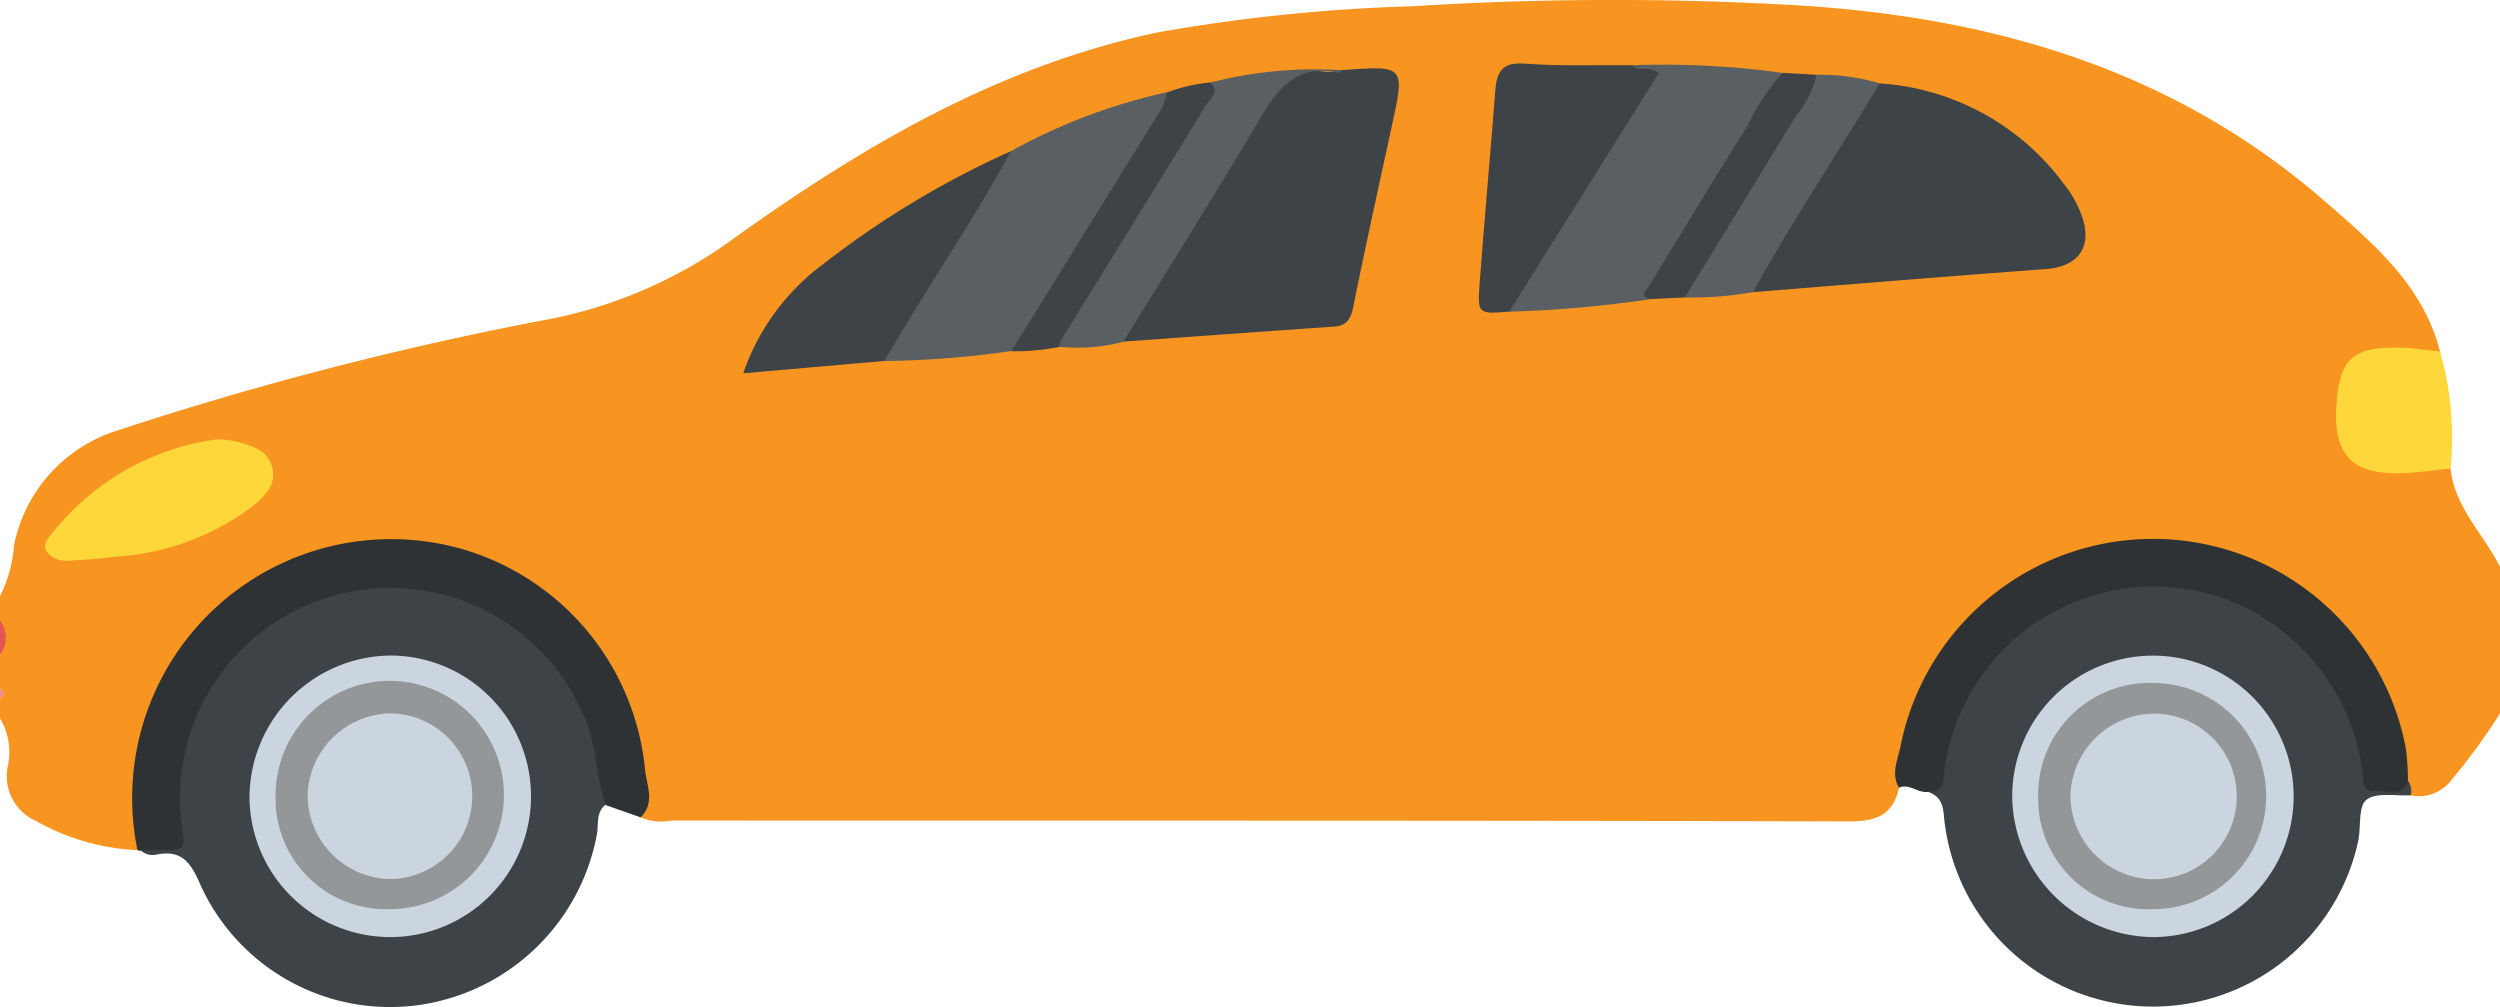 <svg xmlns="http://www.w3.org/2000/svg" width="69.941" height="28.173" viewBox="0 0 69.941 28.173">
  <g id="Group_6342" data-name="Group 6342" transform="translate(0)">
    <path id="Path_24111" data-name="Path 24111" d="M827.086,340.763c-.167.776-.642.945-1.416.943-10.973-.03-21.947-.019-32.92-.024a1.474,1.474,0,0,1-.864-.088,6.963,6.963,0,0,0-6.9-7.6,6.877,6.877,0,0,0-7.015,5.767,5.178,5.178,0,0,0-.066,2.1.731.731,0,0,1-.1.65,6.393,6.393,0,0,1-2.848-.822,1.369,1.369,0,0,1-.768-1.581,1.833,1.833,0,0,0-.23-1.285v-.546a.177.177,0,0,0,0-.273v-.956a1.4,1.4,0,0,0,0-.956V335.4a3.7,3.7,0,0,0,.391-1.413,4.233,4.233,0,0,1,2.856-3.205,95.346,95.346,0,0,1,12.267-3.156,13.018,13.018,0,0,0,5.064-2.265c3.611-2.579,7.4-4.8,11.815-5.729a48.6,48.6,0,0,1,7.12-.731,89.3,89.3,0,0,1,10.713-.03c5.5.329,10.569,1.792,14.81,5.482,1.353,1.177,2.751,2.345,3.228,4.206-.231.241-.508.121-.769.09-1.926-.229-2.152.874-1.77,2.492.088.371.432.494.777.574a2.956,2.956,0,0,0,1.212.023.936.936,0,0,1,.843.1c.118,1.089.925,1.83,1.384,2.747v4.1a17.276,17.276,0,0,1-1.357,1.861,1.138,1.138,0,0,1-1.138.432,1.078,1.078,0,0,1-.224-.453,7.011,7.011,0,0,0-13.92-.627A8.6,8.6,0,0,1,827.086,340.763Z" transform="translate(-773.959 -318.726)" fill="#f79520"/>
    <path id="Path_24112" data-name="Path 24112" d="M773.959,414a.788.788,0,0,1,0,.956Z" transform="translate(-773.959 -396.64)" fill="#e25656"/>
    <path id="Path_24113" data-name="Path 24113" d="M773.959,424.495c.14.091.163.182,0,.273Z" transform="translate(-773.959 -405.223)" fill="#ec8f8f"/>
    <path id="Path_24114" data-name="Path 24114" d="M1135.845,375.487c-.5.046-.991.126-1.487.13-1.281.011-1.785-.551-1.708-1.854.079-1.355.442-1.691,1.823-1.658.36.009.719.07,1.079.106A8.74,8.74,0,0,1,1135.845,375.487Z" transform="translate(-1067.288 -362.377)" fill="#fed73b"/>
    <path id="Path_24115" data-name="Path 24115" d="M1083.408,413.379a.516.516,0,0,1,.082.409c-.426.028-.963-.089-1.243.128-.233.18-.149.753-.229,1.148a5.874,5.874,0,0,1-11.59-.683c-.027-.362-.12-.574-.449-.688a2.48,2.48,0,0,0,.356-1.017,6.1,6.1,0,0,1,5.821-4.913,6.032,6.032,0,0,1,6.034,4.815C1082.407,413.569,1082.445,413.594,1083.408,413.379Z" transform="translate(-1016.043 -391.54)" fill="#3e4347"/>
    <path id="Path_24116" data-name="Path 24116" d="M808.612,414.043c-.271.212-.185.54-.236.811a5.907,5.907,0,0,1-5.082,4.8,5.824,5.824,0,0,1-6.026-3.407c-.259-.593-.509-.95-1.2-.818a.492.492,0,0,1-.448-.106l.044-.052c.236-.28.8.067.89-.437a6.184,6.184,0,0,0-.012-1.02,6.063,6.063,0,0,1,12.121-.234A.862.862,0,0,1,808.612,414.043Z" transform="translate(-791.675 -391.524)" fill="#3e4347"/>
    <path id="Path_24117" data-name="Path 24117" d="M807.555,408.95c-.239-.729-.243-1.5-.5-2.238a5.885,5.885,0,0,0-11.316,3.049c.055.364-.039.453-.358.45-.273,0-.545.009-.818.014l-.053.009-.048-.025a7.245,7.245,0,0,1,9-8.442,7.138,7.138,0,0,1,5.2,6.176c.041.452.3.938-.122,1.354Z" transform="translate(-790.618 -386.43)" fill="#2e3235"/>
    <path id="Path_24118" data-name="Path 24118" d="M1079.287,408.16c-.171.527-.607.256-.927.287-.391.037-.306-.313-.344-.537a6.016,6.016,0,0,0-3.507-4.7,5.909,5.909,0,0,0-8.212,4.881c-.031.313-.188.376-.439.384-.282.041-.516-.245-.81-.117-.237-.4-.019-.81.05-1.189a7.2,7.2,0,0,1,14.135.109A7.376,7.376,0,0,1,1079.287,408.16Z" transform="translate(-1011.922 -386.321)" fill="#2e3235"/>
    <path id="Path_24119" data-name="Path 24119" d="M952.5,329.271c1.757-.126,1.755-.127,1.389,1.558s-.737,3.362-1.077,5.048c-.068.338-.169.544-.534.57q-2.949.206-5.9.421c-.078-.332.149-.561.3-.8q1.847-2.939,3.629-5.919a1.434,1.434,0,0,1,1.584-.851A1.374,1.374,0,0,0,952.5,329.271Z" transform="translate(-914.949 -327.31)" fill="#3e4347"/>
    <path id="Path_24120" data-name="Path 24120" d="M1046.366,331.531a6.963,6.963,0,0,1,5.145,2.806,3.043,3.043,0,0,1,.5.88c.323.884-.084,1.441-1,1.509-2.731.2-5.461.428-8.191.645-.185-.282.045-.479.164-.673.978-1.589,1.948-3.182,2.933-4.766A.848.848,0,0,1,1046.366,331.531Z" transform="translate(-993.777 -329.198)" fill="#3e4347"/>
    <path id="Path_24121" data-name="Path 24121" d="M913.091,334.546a16.1,16.1,0,0,1,4.365-1.651c.215.295,0,.521-.139.74-1.258,1.977-2.433,4.006-3.69,5.984a1.115,1.115,0,0,1-.522.515,26.932,26.932,0,0,1-3.562.28c-.09-.223.038-.395.144-.565.993-1.594,1.966-3.2,2.961-4.794A2,2,0,0,1,913.091,334.546Z" transform="translate(-884.814 -330.313)" fill="#5a5f63"/>
    <path id="Path_24122" data-name="Path 24122" d="M1009.584,335.16a33.434,33.434,0,0,1-3.969.352c-.062-.228.085-.388.191-.556,1.242-1.968,2.434-3.967,3.671-5.948-.023-.268-.469-.071-.44-.391a24.288,24.288,0,0,1,4.231.215,39.245,39.245,0,0,1-2.092,3.573A21.074,21.074,0,0,0,1009.584,335.16Z" transform="translate(-963.394 -326.792)" fill="#5a5f63"/>
    <path id="Path_24123" data-name="Path 24123" d="M1005.289,328.522c.2.2.491,0,.765.216l-4.187,6.679c-.868.069-.891.067-.828-.781.133-1.8.3-3.6.439-5.408.041-.527.2-.8.825-.75C1003.293,328.552,1004.292,328.513,1005.289,328.522Z" transform="translate(-959.645 -326.698)" fill="#3e4347"/>
    <path id="Path_24124" data-name="Path 24124" d="M895.56,341.955c-.988,1.835-2.166,3.556-3.229,5.347-.1.175-.212.348-.318.521l-3.936.343a6.377,6.377,0,0,1,2.241-3.057A25.418,25.418,0,0,1,895.56,341.955Z" transform="translate(-867.284 -337.723)" fill="#3e4347"/>
    <path id="Path_24125" data-name="Path 24125" d="M944.258,329.4c-.038.023-.082.074-.114.067-1.358-.287-1.824.694-2.377,1.619-1.187,1.984-2.417,3.943-3.629,5.911a5.056,5.056,0,0,1-1.789.14c-.193-.367.111-.6.262-.846,1.2-1.941,2.388-3.888,3.588-5.828a2.753,2.753,0,0,0,.372-.718A11.69,11.69,0,0,1,944.258,329.4Z" transform="translate(-906.71 -327.435)" fill="#5a5f63"/>
    <path id="Path_24126" data-name="Path 24126" d="M785.682,386.173a3.5,3.5,0,0,1,.533.061c.417.119.866.23,1,.719s-.213.811-.542,1.09a7.066,7.066,0,0,1-3.837,1.414c-.427.056-.857.086-1.287.113a.718.718,0,0,1-.619-.222c-.152-.179-.026-.367.086-.492A7.105,7.105,0,0,1,785.682,386.173Z" transform="translate(-779.6 -373.884)" fill="#fed73b"/>
    <path id="Path_24127" data-name="Path 24127" d="M1037.945,330.442c-1.176,1.95-2.445,3.843-3.543,5.84a9.883,9.883,0,0,1-1.913.148.4.4,0,0,1,.046-.39c1.2-1.953,2.349-3.941,3.639-5.84A5.9,5.9,0,0,1,1037.945,330.442Z" transform="translate(-985.357 -328.109)" fill="#5a5f63"/>
    <path id="Path_24128" data-name="Path 24128" d="M934.8,331.384c.275.272-.01.451-.124.637q-2.018,3.284-4.048,6.561a.679.679,0,0,0-.05.2,6.326,6.326,0,0,1-1.349.122q2.106-3.4,4.207-6.794a1.952,1.952,0,0,0,.144-.444A4.783,4.783,0,0,1,934.8,331.384Z" transform="translate(-900.936 -329.078)" fill="#3e4347"/>
    <path id="Path_24129" data-name="Path 24129" d="M1031.206,329.969a2.848,2.848,0,0,1-.6,1.192q-1.535,2.524-3.084,5.038l-.943.046c-.361-.076-.13-.241-.051-.371.906-1.485,1.8-2.977,2.732-4.446a6.053,6.053,0,0,1,1-1.512Z" transform="translate(-980.388 -327.878)" fill="#3e4347"/>
    <path id="Path_24130" data-name="Path 24130" d="M1082.915,423.313a3.937,3.937,0,1,1,3.966,3.941A3.977,3.977,0,0,1,1082.915,423.313Z" transform="translate(-1026.621 -401.038)" fill="#cad5df"/>
    <path id="Path_24131" data-name="Path 24131" d="M816.193,419.379a3.938,3.938,0,1,1-3.924,3.984A3.984,3.984,0,0,1,816.193,419.379Z" transform="translate(-805.289 -401.039)" fill="#cad5df"/>
    <path id="Path_24132" data-name="Path 24132" d="M1090.121,429.909a3.088,3.088,0,0,1-3.214-3.156,3.121,3.121,0,0,1,3.214-3.172,3.164,3.164,0,1,1,0,6.328Z" transform="translate(-1029.886 -404.474)" fill="#939799"/>
    <path id="Path_24133" data-name="Path 24133" d="M819.461,429.9a3.088,3.088,0,0,1-3.182-3.191,3.193,3.193,0,1,1,3.182,3.191Z" transform="translate(-808.568 -404.465)" fill="#939799"/>
    <path id="Path_24134" data-name="Path 24134" d="M1091.85,430.6a2.362,2.362,0,0,1,2.286-2.321,2.317,2.317,0,1,1,.009,4.633A2.351,2.351,0,0,1,1091.85,430.6Z" transform="translate(-1033.928 -408.314)" fill="#cad5df"/>
    <path id="Path_24135" data-name="Path 24135" d="M821.2,430.571a2.361,2.361,0,0,1,2.309-2.3,2.317,2.317,0,1,1-.038,4.634A2.355,2.355,0,0,1,821.2,430.571Z" transform="translate(-812.595 -408.313)" fill="#cad5df"/>
  </g>
</svg>
